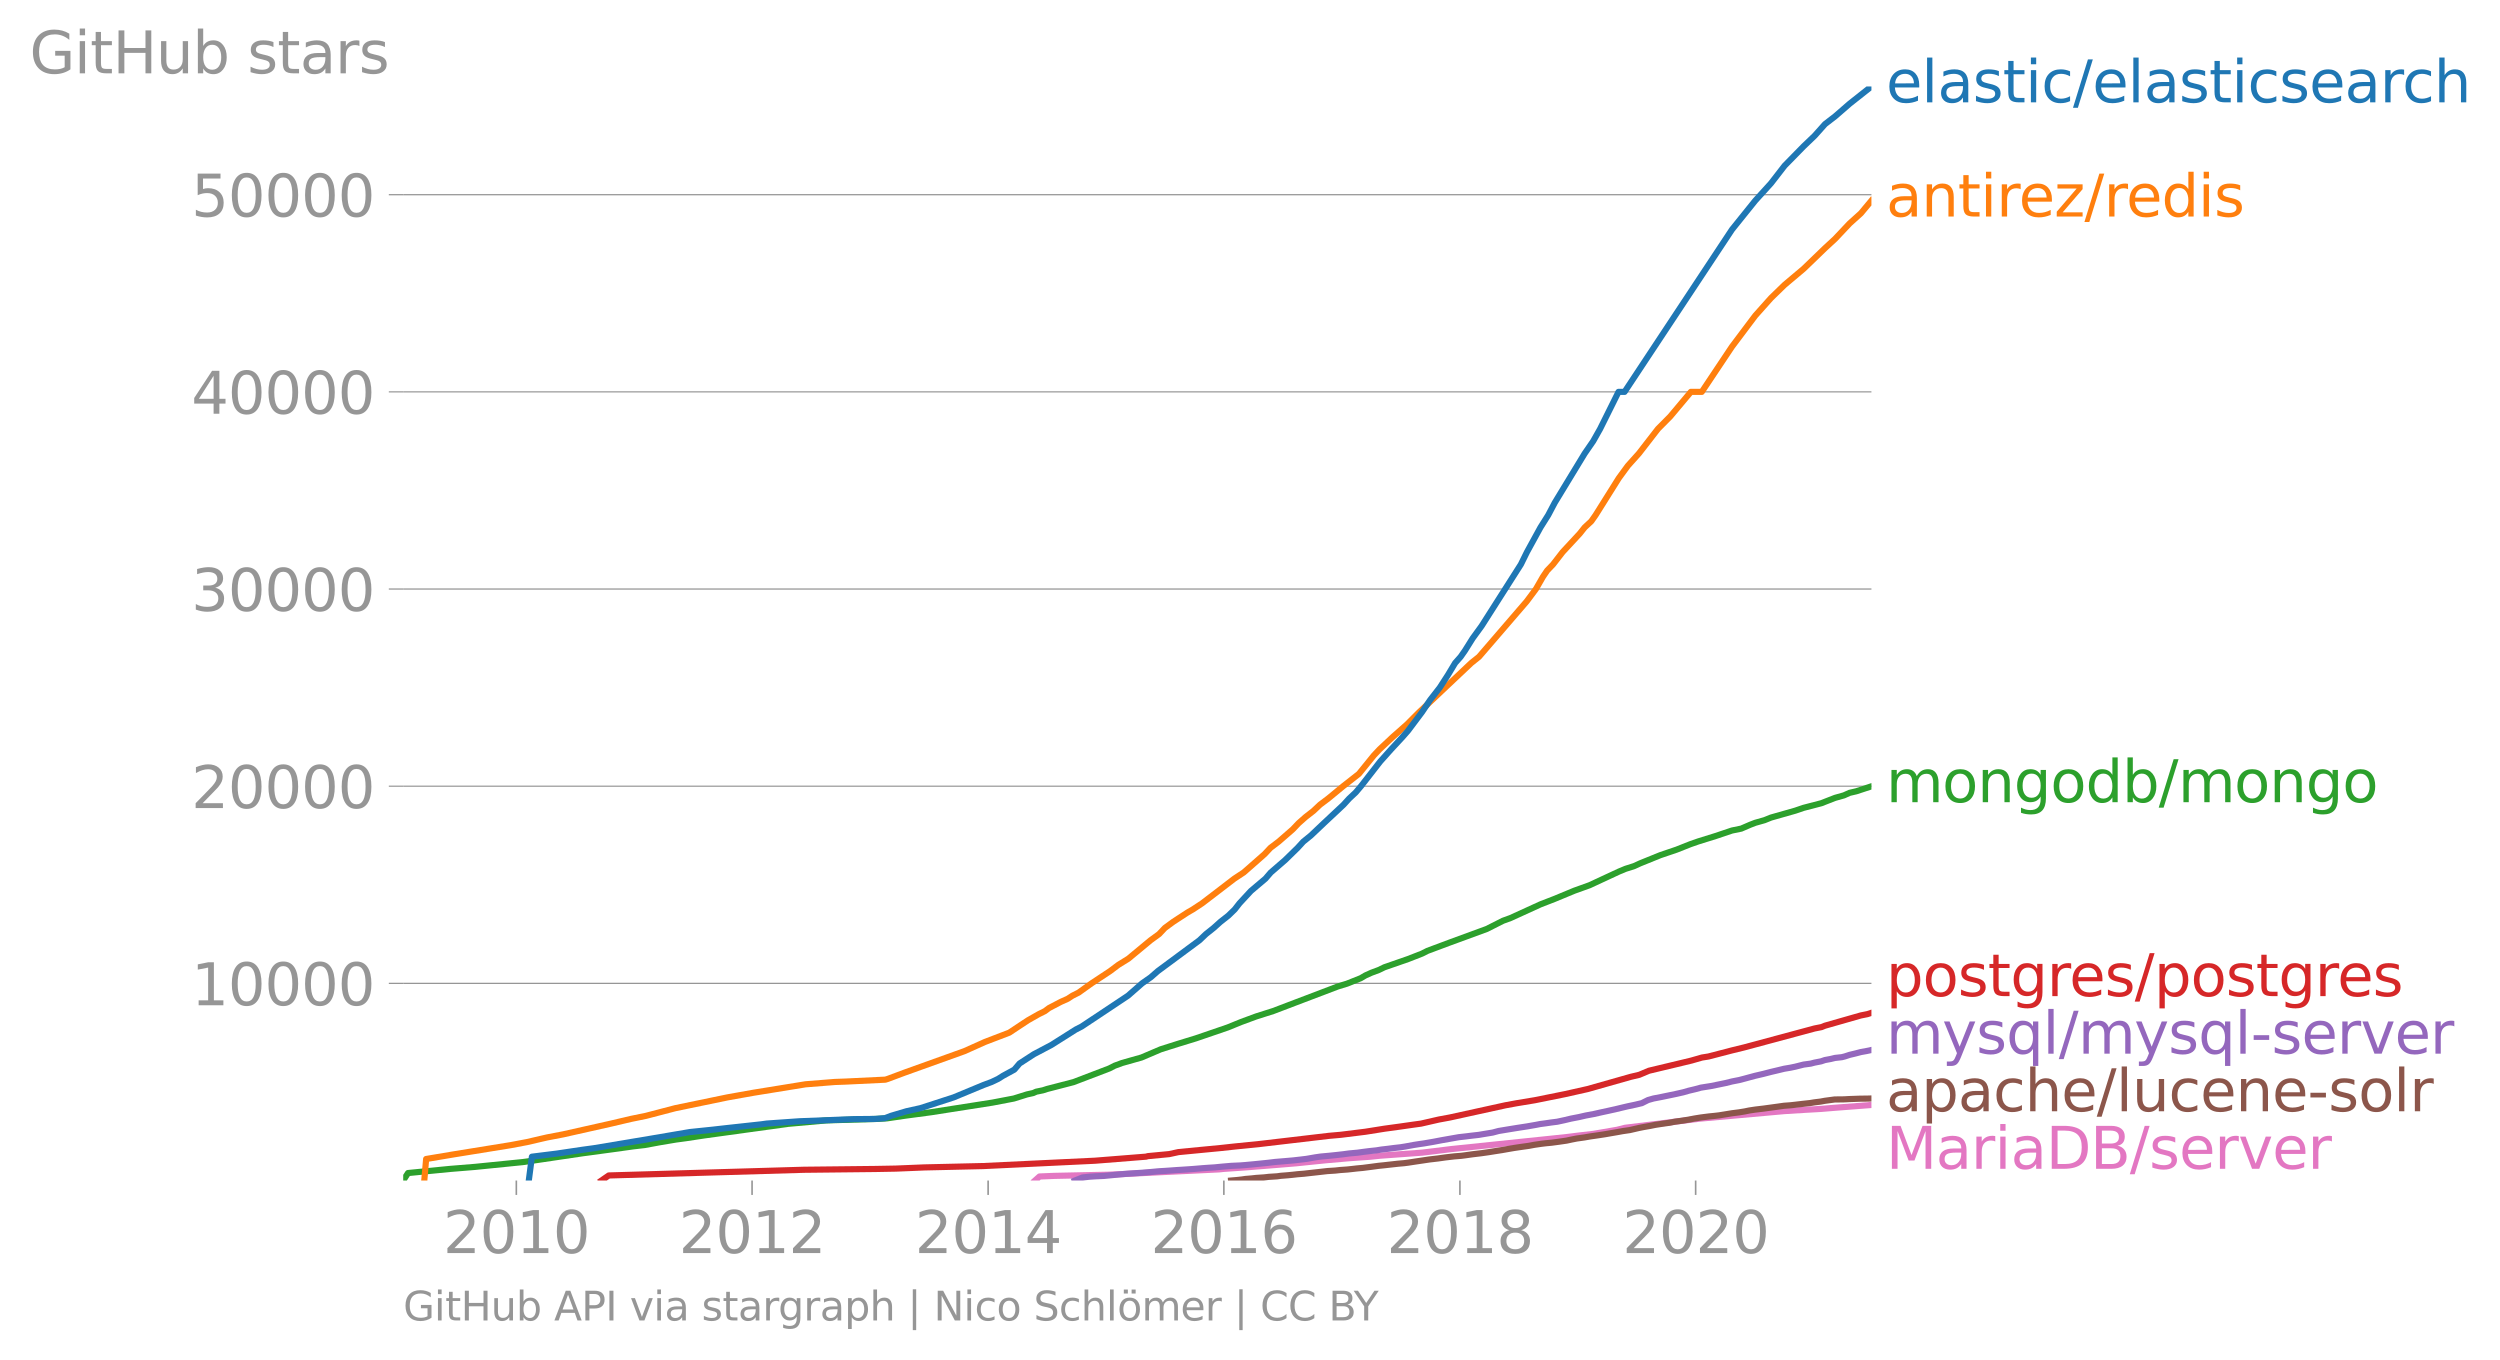 <svg height="440.901" viewBox="0 0 608.082 330.676" width="810.776" xmlns="http://www.w3.org/2000/svg" xmlns:xlink="http://www.w3.org/1999/xlink"><defs><style>*{stroke-linecap:butt;stroke-linejoin:round}</style></defs><g id="figure_1"><path d="M0 330.676h608.082V0H0z" style="fill:none" id="patch_1"/><g id="axes_1"><path d="M98.073 287.144h357.12V21.032H98.073z" style="fill:none" id="patch_2"/><path clip-path="url(#pa77eea52f0)" d="m251.74 287.144 1.104-.983 3.62-.149 13.05-.283 4.185-.182 8.62-.432 14.157-.68 1.2-.125 5.358-.37 7.714-.618 4.502-.37 7.21-.738 5.632-.494 5.264-.37 2.3-.244 10.23-.743 3.068-.37 3.993-.494 9.47-.983 15.456-1.606 3.442-.37 2.941-.369 3.295-.374 5.75-.988 1.976-.494 18.128-2.22 20.634-1.842 4.633-.288 4.247-.24 3.383-.278 8.834-.676h0" style="fill:none;stroke:#e377c2;stroke-linecap:square;stroke-width:1.5" id="line2d_1"/><g id="matplotlib.axis_1"><g id="xtick_1"><g id="line2d_2"><defs><path d="M0 0v3.5" id="m2e8c502d91" style="stroke:#969696;stroke-width:.4"/></defs><use style="fill:#969696;stroke:#969696;stroke-width:.4" x="125.589" xlink:href="#m2e8c502d91" y="287.144"/></g><g style="fill:#969696" transform="matrix(.14 0 0 -.14 107.774 304.782)" id="text_1"><defs><path d="M1228 531h2203V0H469v531q359 372 979 998 621 627 780 809 303 340 423 576 121 236 121 464 0 372-261 606-261 235-680 235-297 0-627-103-329-103-704-313v638q381 153 712 231 332 78 607 78 725 0 1156-363 431-362 431-968 0-288-108-546-107-257-392-607-78-91-497-524-418-433-1181-1211z" id="DejaVuSans-32" transform="scale(.016)"/><path d="M2034 4250q-487 0-733-480-245-479-245-1442 0-959 245-1439 246-480 733-480 491 0 736 480 246 480 246 1439 0 963-246 1442-245 480-736 480zm0 500q785 0 1199-621 414-620 414-1801 0-1178-414-1799Q2819-91 2034-91q-784 0-1198 620-414 621-414 1799 0 1181 414 1801 414 621 1198 621z" id="DejaVuSans-30" transform="scale(.016)"/><path d="M794 531h1031v3560L703 3866v575l1116 225h631V531h1031V0H794v531z" id="DejaVuSans-31" transform="scale(.016)"/></defs><use xlink:href="#DejaVuSans-32"/><use x="63.623" xlink:href="#DejaVuSans-30"/><use x="127.246" xlink:href="#DejaVuSans-31"/><use x="190.869" xlink:href="#DejaVuSans-30"/></g></g><g id="xtick_2"><use style="fill:#969696;stroke:#969696;stroke-width:.4" x="182.927" xlink:href="#m2e8c502d91" y="287.144" id="line2d_3"/><g style="fill:#969696" transform="matrix(.14 0 0 -.14 165.112 304.782)" id="text_2"><use xlink:href="#DejaVuSans-32"/><use x="63.623" xlink:href="#DejaVuSans-30"/><use x="127.246" xlink:href="#DejaVuSans-31"/><use x="190.869" xlink:href="#DejaVuSans-32"/></g></g><g id="xtick_3"><use style="fill:#969696;stroke:#969696;stroke-width:.4" x="240.344" xlink:href="#m2e8c502d91" y="287.144" id="line2d_4"/><g style="fill:#969696" transform="matrix(.14 0 0 -.14 222.529 304.782)" id="text_3"><defs><path d="M2419 4116 825 1625h1594v2491zm-166 550h794V1625h666v-525h-666V0h-628v1100H313v609l1940 2957z" id="DejaVuSans-34" transform="scale(.016)"/></defs><use xlink:href="#DejaVuSans-32"/><use x="63.623" xlink:href="#DejaVuSans-30"/><use x="127.246" xlink:href="#DejaVuSans-31"/><use x="190.869" xlink:href="#DejaVuSans-34"/></g></g><g id="xtick_4"><use style="fill:#969696;stroke:#969696;stroke-width:.4" x="297.682" xlink:href="#m2e8c502d91" y="287.144" id="line2d_5"/><g style="fill:#969696" transform="matrix(.14 0 0 -.14 279.867 304.782)" id="text_4"><defs><path d="M2113 2584q-425 0-674-291-248-290-248-796 0-503 248-796 249-292 674-292t673 292q248 293 248 796 0 506-248 796-248 291-673 291zm1253 1979v-575q-238 112-480 171-242 60-480 60-625 0-955-422-329-422-376-1275 184 272 462 417 279 145 613 145 703 0 1111-427 408-426 408-1160 0-719-425-1154Q2819-91 2113-91q-810 0-1238 620-428 621-428 1799 0 1106 525 1764t1409 658q238 0 480-47t505-140z" id="DejaVuSans-36" transform="scale(.016)"/></defs><use xlink:href="#DejaVuSans-32"/><use x="63.623" xlink:href="#DejaVuSans-30"/><use x="127.246" xlink:href="#DejaVuSans-31"/><use x="190.869" xlink:href="#DejaVuSans-36"/></g></g><g id="xtick_5"><use style="fill:#969696;stroke:#969696;stroke-width:.4" x="355.099" xlink:href="#m2e8c502d91" y="287.144" id="line2d_6"/><g style="fill:#969696" transform="matrix(.14 0 0 -.14 337.284 304.782)" id="text_5"><defs><path d="M2034 2216q-450 0-708-241-257-241-257-662 0-422 257-663 258-241 708-241t709 242q260 243 260 662 0 421-258 662-257 241-711 241zm-631 268q-406 100-633 378-226 279-226 679 0 559 398 884 399 325 1092 325 697 0 1094-325t397-884q0-400-227-679-226-278-629-378 456-106 710-416 255-309 255-755 0-679-414-1042Q2806-91 2034-91q-771 0-1186 362-414 363-414 1042 0 446 256 755 257 310 713 416zm-231 997q0-362 226-565 227-203 636-203 407 0 636 203 230 203 230 565 0 363-230 566-229 203-636 203-409 0-636-203-226-203-226-566z" id="DejaVuSans-38" transform="scale(.016)"/></defs><use xlink:href="#DejaVuSans-32"/><use x="63.623" xlink:href="#DejaVuSans-30"/><use x="127.246" xlink:href="#DejaVuSans-31"/><use x="190.869" xlink:href="#DejaVuSans-38"/></g></g><g id="xtick_6"><use style="fill:#969696;stroke:#969696;stroke-width:.4" x="412.437" xlink:href="#m2e8c502d91" y="287.144" id="line2d_7"/><g style="fill:#969696" transform="matrix(.14 0 0 -.14 394.622 304.782)" id="text_6"><use xlink:href="#DejaVuSans-32"/><use x="63.623" xlink:href="#DejaVuSans-30"/><use x="127.246" xlink:href="#DejaVuSans-32"/><use x="190.869" xlink:href="#DejaVuSans-30"/></g></g></g><g id="matplotlib.axis_2"><g id="ytick_1"><path clip-path="url(#pa77eea52f0)" d="M98.073 239.191h357.12" style="fill:none;stroke:#969696;stroke-linecap:square;stroke-width:.3" id="line2d_8"/><g id="line2d_9"><defs><path d="M0 0h-3.5" id="me293bfde37" style="stroke:#969696;stroke-width:.3"/></defs><use style="fill:#969696;stroke:#969696;stroke-width:.3" x="98.073" xlink:href="#me293bfde37" y="239.191"/></g><g style="fill:#969696" transform="matrix(.14 0 0 -.14 46.536 244.51)" id="text_7"><use xlink:href="#DejaVuSans-31"/><use x="63.623" xlink:href="#DejaVuSans-30"/><use x="127.246" xlink:href="#DejaVuSans-30"/><use x="190.869" xlink:href="#DejaVuSans-30"/><use x="254.492" xlink:href="#DejaVuSans-30"/></g></g><g id="ytick_2"><path clip-path="url(#pa77eea52f0)" d="M98.073 191.233h357.12" style="fill:none;stroke:#969696;stroke-linecap:square;stroke-width:.3" id="line2d_10"/><use style="fill:#969696;stroke:#969696;stroke-width:.3" x="98.073" xlink:href="#me293bfde37" y="191.233" id="line2d_11"/><g style="fill:#969696" transform="matrix(.14 0 0 -.14 46.536 196.552)" id="text_8"><use xlink:href="#DejaVuSans-32"/><use x="63.623" xlink:href="#DejaVuSans-30"/><use x="127.246" xlink:href="#DejaVuSans-30"/><use x="190.869" xlink:href="#DejaVuSans-30"/><use x="254.492" xlink:href="#DejaVuSans-30"/></g></g><g id="ytick_3"><path clip-path="url(#pa77eea52f0)" d="M98.073 143.276h357.12" style="fill:none;stroke:#969696;stroke-linecap:square;stroke-width:.3" id="line2d_12"/><use style="fill:#969696;stroke:#969696;stroke-width:.3" x="98.073" xlink:href="#me293bfde37" y="143.276" id="line2d_13"/><g style="fill:#969696" transform="matrix(.14 0 0 -.14 46.536 148.595)" id="text_9"><defs><path d="M2597 2516q453-97 707-404 255-306 255-756 0-690-475-1069Q2609-91 1734-91q-293 0-604 58T488 141v609q262-153 574-231 313-78 654-78 593 0 904 234t311 681q0 413-289 645-289 233-804 233h-544v519h569q465 0 712 186t247 536q0 359-255 551-254 193-729 193-260 0-557-57-297-56-653-174v562q360 100 674 150t592 50q719 0 1137-327 419-326 419-882 0-388-222-655t-631-370z" id="DejaVuSans-33" transform="scale(.016)"/></defs><use xlink:href="#DejaVuSans-33"/><use x="63.623" xlink:href="#DejaVuSans-30"/><use x="127.246" xlink:href="#DejaVuSans-30"/><use x="190.869" xlink:href="#DejaVuSans-30"/><use x="254.492" xlink:href="#DejaVuSans-30"/></g></g><g id="ytick_4"><path clip-path="url(#pa77eea52f0)" d="M98.073 95.318h357.12" style="fill:none;stroke:#969696;stroke-linecap:square;stroke-width:.3" id="line2d_14"/><use style="fill:#969696;stroke:#969696;stroke-width:.3" x="98.073" xlink:href="#me293bfde37" y="95.318" id="line2d_15"/><g style="fill:#969696" transform="matrix(.14 0 0 -.14 46.536 100.637)" id="text_10"><use xlink:href="#DejaVuSans-34"/><use x="63.623" xlink:href="#DejaVuSans-30"/><use x="127.246" xlink:href="#DejaVuSans-30"/><use x="190.869" xlink:href="#DejaVuSans-30"/><use x="254.492" xlink:href="#DejaVuSans-30"/></g></g><g id="ytick_5"><path clip-path="url(#pa77eea52f0)" d="M98.073 47.36h357.12" style="fill:none;stroke:#969696;stroke-linecap:square;stroke-width:.3" id="line2d_16"/><use style="fill:#969696;stroke:#969696;stroke-width:.3" x="98.073" xlink:href="#me293bfde37" y="47.361" id="line2d_17"/><g style="fill:#969696" transform="matrix(.14 0 0 -.14 46.536 52.68)" id="text_11"><defs><path d="M691 4666h2478v-532H1269V2991q137 47 274 70 138 23 276 23 781 0 1237-428 457-428 457-1159 0-753-469-1171Q2575-91 1722-91q-294 0-599 50Q819 9 494 109v635q281-153 581-228t634-75q541 0 856 284 316 284 316 772 0 487-316 771-315 285-856 285-253 0-505-56-251-56-513-175v2344z" id="DejaVuSans-35" transform="scale(.016)"/></defs><use xlink:href="#DejaVuSans-35"/><use x="63.623" xlink:href="#DejaVuSans-30"/><use x="127.246" xlink:href="#DejaVuSans-30"/><use x="190.869" xlink:href="#DejaVuSans-30"/><use x="254.492" xlink:href="#DejaVuSans-30"/></g></g><g style="fill:#969696" transform="matrix(.14 0 0 -.14 7.2 17.838)" id="text_12"><defs><path d="M3809 666v1253H2778v519h1656V434q-365-259-806-392-440-133-940-133-1094 0-1712 639-617 640-617 1780 0 1144 617 1783 618 639 1712 639 456 0 867-113 411-112 758-331v-672q-350 297-744 447t-828 150q-857 0-1287-478-429-478-429-1425 0-944 429-1422 430-478 1287-478 334 0 596 58 263 58 472 180z" id="DejaVuSans-47" transform="scale(.016)"/><path d="M603 3500h575V0H603v3500zm0 1363h575v-729H603v729z" id="DejaVuSans-69" transform="scale(.016)"/><path d="M1172 4494v-994h1184v-447H1172V1153q0-428 117-550t477-122h590V0h-590q-666 0-919 248-253 249-253 905v1900H172v447h422v994h578z" id="DejaVuSans-74" transform="scale(.016)"/><path d="M628 4666h631V2753h2294v1913h631V0h-631v2222H1259V0H628v4666z" id="DejaVuSans-48" transform="scale(.016)"/><path d="M544 1381v2119h575V1403q0-497 193-746 194-248 582-248 465 0 735 297 271 297 271 810v1984h575V0h-575v538q-209-319-486-474-276-155-642-155-603 0-916 375-312 375-312 1097zm1447 2203z" id="DejaVuSans-75" transform="scale(.016)"/><path d="M3116 1747q0 634-261 995t-717 361q-457 0-718-361t-261-995q0-634 261-995t718-361q456 0 717 361t261 995zM1159 2969q182 312 458 463 277 152 661 152 638 0 1036-506 399-506 399-1331T3314 415Q2916-91 2278-91q-384 0-661 152-276 152-458 464V0H581v4863h578V2969z" id="DejaVuSans-62" transform="scale(.016)"/><path d="M2834 3397v-544q-243 125-506 187-262 63-544 63-428 0-642-131t-214-394q0-200 153-314t616-217l197-44q612-131 870-370t258-667q0-488-386-773Q2250-91 1575-91q-281 0-586 55T347 128v594q319-166 628-249 309-82 613-82 406 0 624 139 219 139 219 392 0 234-158 359-157 125-692 241l-200 47q-534 112-772 345-237 233-237 639 0 494 350 762 350 269 994 269 318 0 599-47 282-46 519-140z" id="DejaVuSans-73" transform="scale(.016)"/><path d="M2194 1759q-697 0-966-159t-269-544q0-306 202-486 202-179 548-179 479 0 768 339t289 901v128h-572zm1147 238V0h-575v531q-197-318-491-470T1556-91q-537 0-855 302-317 302-317 808 0 590 395 890 396 300 1180 300h807v57q0 397-261 614t-733 217q-300 0-585-72-284-72-546-216v532q315 122 612 182 297 61 578 61 760 0 1135-394 375-393 375-1193z" id="DejaVuSans-61" transform="scale(.016)"/><path d="M2631 2963q-97 56-211 82-114 27-251 27-488 0-749-317t-261-911V0H581v3500h578v-544q182 319 472 473 291 155 707 155 59 0 131-8 72-7 159-23l3-590z" id="DejaVuSans-72" transform="scale(.016)"/></defs><use xlink:href="#DejaVuSans-47"/><use x="77.49" xlink:href="#DejaVuSans-69"/><use x="105.273" xlink:href="#DejaVuSans-74"/><use x="144.482" xlink:href="#DejaVuSans-48"/><use x="219.678" xlink:href="#DejaVuSans-75"/><use x="283.057" xlink:href="#DejaVuSans-62"/><use x="346.533" xlink:href="#DejaVuSans-20"/><use x="378.32" xlink:href="#DejaVuSans-73"/><use x="430.42" xlink:href="#DejaVuSans-74"/><use x="469.629" xlink:href="#DejaVuSans-61"/><use x="530.908" xlink:href="#DejaVuSans-72"/><use x="572.021" xlink:href="#DejaVuSans-73"/></g></g><path clip-path="url(#pa77eea52f0)" d="m299.44 287.144 1.46-.125 1.18-.13.836-.124 1.526-.13 1.12-.124 1.918-.13 1.142-.13 2.025-.129.879-.124 1.655-.13 1.278-.125 1.146-.129 1.566-.125 1.127-.13 2.332-.258 2.234-.254 1.936-.125 1.182-.13 1.735-.124 1.201-.13 1.134-.13 1.407-.129 1.976-.254 1.89-.254 1.248-.125 1.15-.13 2.324-.258 1.434-.125 1.02-.13 1.643-.253 1.724-.255 1.73-.259 2.165-.254 1.806-.254 2.15-.254 1.639-.13 1.024-.13 1.795-.253 2.124-.254 1.788-.255 1.622-.259 1.642-.254 1.46-.259 1.475-.254 1.753-.259 1.814-.254 1.357-.254 1.741-.254 1.087-.13 1.381-.13 1.882-.254 1.756-.254 1.165-.254 1.315-.259 1.817-.254 1.455-.254 1.771-.254 1.705-.26 1.466-.254 1.51-.259 1.391-.254 1.77-.259 2.2-.508 1.276-.254 1.503-.26 1.236-.253 1.652-.255 1.79-.254 1.335-.259 1.825-.254 1.568-.254 1.3-.254 1.602-.26 1.978-.253 1.313-.13 1.113-.13 1.577-.254 1.57-.258 1.735-.221 1.385-.226 1.063-.22 1.485-.226 2.041-.244 1.794-.245 1.611-.22 1.544-.22 1.574-.116 1.077-.12 2.04-.24 1.624-.177 1.08-.178 1.515-.187 1.034-.191 1.178-.159 1.212-.163 2.158-.024.497-.024.93-.052 1.282-.044 1.32-.048 1.805-.019.726-.024" style="fill:none;stroke:#8c564b;stroke-linecap:square;stroke-width:1.5" id="line2d_18"/><path clip-path="url(#pa77eea52f0)" d="m261.426 287.144 1.891-.748 1.706-.187 1.37-.091 2.12-.096 1.943-.187 1.925-.192 1.084-.091 1.3-.096 1.322-.091 1.46-.096 2.298-.187 2.037-.192 1.56-.091 1.387-.096 1.24-.091 1.539-.096 1.37-.091 1.345-.096 2.307-.192 1.263-.091 1.537-.096 1.89-.187 2.185-.187 2.122-.096 1.262-.096 1.999-.187 1.864-.187 1.794-.187 1.575-.192 2.25-.187 2.158-.187 1.65-.187 1.593-.192 2.163-.374 1.283-.187 2.101-.192 1.794-.187 1.65-.187 1.37-.187 2.087-.192 1.346-.187 1.464-.187 1.753-.187 1.178-.192 1.61-.187 1.437-.187 1.645-.187 1.195-.192 2.034-.374 1.19-.187 1.326-.192 2.185-.374 1.983-.379 2.116-.374 2.15-.378 1.666-.187 1.517-.188 1.657-.187 1.132-.191 2.27-.374 1.42-.38 2.244-.373 2.304-.374 1.21-.187 1.225-.188 2.162-.378.95-.187 1.407-.187 1.265-.187 1.51-.192 1.739-.374 1.598-.38 1.932-.373 1.659-.38 1.997-.373 1.68-.38 1.724-.373 1.727-.38 1.55-.373 1.61-.379 1.78-.374 1.587-.379 1.506-.753 1.316-.374 1.962-.379 1.81-.374 1.814-.379 1.654-.374 1.317-.379 1.579-.374 1.394-.379 2.355-.374 1.888-.379 1.813-.374 1.519-.378 1.739-.341 1.308-.34 1.256-.341 1.265-.34 2.048-.48 1.872-.484 1.626-.384 1.587-.384 1.482-.25 1.215-.253 2.014-.509 1.739-.235.907-.24 1.602-.311.942-.317 1.37-.254 1.082-.259 1.655-.182.745-.187 1.138-.374 1.425-.34 1.323-.346 1.402-.254 1.162-.254" style="fill:none;stroke:#9467bd;stroke-linecap:square;stroke-width:1.5" id="line2d_19"/><g style="fill:#1f77b4" transform="matrix(.14 0 0 -.14 458.764 24.895)" id="text_13"><defs><path d="M3597 1894v-281H953q38-594 358-905t892-311q331 0 642 81t618 244V178Q3153 47 2828-22t-659-69q-838 0-1327 487-489 488-489 1320 0 859 464 1363 464 505 1252 505 706 0 1117-455 411-454 411-1235zm-575 169q-6 471-264 752-258 282-683 282-481 0-770-272t-333-766l2050 4z" id="DejaVuSans-65" transform="scale(.016)"/><path d="M603 4863h575V0H603v4863z" id="DejaVuSans-6c" transform="scale(.016)"/><path d="M3122 3366v-538q-244 135-489 202t-495 67q-560 0-870-355-309-354-309-995t309-996q310-354 870-354 250 0 495 67t489 202V134Q2881 22 2623-34q-257-57-548-57-791 0-1257 497-465 497-465 1341 0 856 470 1346 471 491 1290 491 265 0 518-55 253-54 491-163z" id="DejaVuSans-63" transform="scale(.016)"/><path d="M1625 4666h531L531-594H0l1625 5260z" id="DejaVuSans-2f" transform="scale(.016)"/><path d="M3513 2113V0h-575v2094q0 497-194 743-194 247-581 247-466 0-735-297-269-296-269-809V0H581v4863h578V2956q207 316 486 472 280 156 646 156 603 0 912-373 310-373 310-1098z" id="DejaVuSans-68" transform="scale(.016)"/></defs><use xlink:href="#DejaVuSans-65"/><use x="61.523" xlink:href="#DejaVuSans-6c"/><use x="89.307" xlink:href="#DejaVuSans-61"/><use x="150.586" xlink:href="#DejaVuSans-73"/><use x="202.686" xlink:href="#DejaVuSans-74"/><use x="241.895" xlink:href="#DejaVuSans-69"/><use x="269.678" xlink:href="#DejaVuSans-63"/><use x="324.658" xlink:href="#DejaVuSans-2f"/><use x="358.35" xlink:href="#DejaVuSans-65"/><use x="419.873" xlink:href="#DejaVuSans-6c"/><use x="447.656" xlink:href="#DejaVuSans-61"/><use x="508.936" xlink:href="#DejaVuSans-73"/><use x="561.035" xlink:href="#DejaVuSans-74"/><use x="600.244" xlink:href="#DejaVuSans-69"/><use x="628.027" xlink:href="#DejaVuSans-63"/><use x="683.008" xlink:href="#DejaVuSans-73"/><use x="735.107" xlink:href="#DejaVuSans-65"/><use x="796.631" xlink:href="#DejaVuSans-61"/><use x="857.91" xlink:href="#DejaVuSans-72"/><use x="896.773" xlink:href="#DejaVuSans-63"/><use x="951.754" xlink:href="#DejaVuSans-68"/></g><g style="fill:#ff7f0e" transform="matrix(.14 0 0 -.14 458.764 52.672)" id="text_14"><defs><path d="M3513 2113V0h-575v2094q0 497-194 743-194 247-581 247-466 0-735-297-269-296-269-809V0H581v3500h578v-544q207 316 486 472 280 156 646 156 603 0 912-373 310-373 310-1098z" id="DejaVuSans-6e" transform="scale(.016)"/><path d="M353 3500h2731v-525L922 459h2162V0H275v525l2163 2516H353v459z" id="DejaVuSans-7a" transform="scale(.016)"/><path d="M2906 2969v1894h575V0h-575v525q-181-312-458-464-276-152-664-152-634 0-1033 506-398 507-398 1332t398 1331q399 506 1033 506 388 0 664-152 277-151 458-463zM947 1747q0-634 261-995t717-361q456 0 718 361 263 361 263 995t-263 995q-262 361-718 361t-717-361q-261-361-261-995z" id="DejaVuSans-64" transform="scale(.016)"/></defs><use xlink:href="#DejaVuSans-61"/><use x="61.279" xlink:href="#DejaVuSans-6e"/><use x="124.658" xlink:href="#DejaVuSans-74"/><use x="163.867" xlink:href="#DejaVuSans-69"/><use x="191.65" xlink:href="#DejaVuSans-72"/><use x="230.514" xlink:href="#DejaVuSans-65"/><use x="292.037" xlink:href="#DejaVuSans-7a"/><use x="344.527" xlink:href="#DejaVuSans-2f"/><use x="378.219" xlink:href="#DejaVuSans-72"/><use x="417.082" xlink:href="#DejaVuSans-65"/><use x="478.605" xlink:href="#DejaVuSans-64"/><use x="542.082" xlink:href="#DejaVuSans-69"/><use x="569.865" xlink:href="#DejaVuSans-73"/></g><g style="fill:#2ca02c" transform="matrix(.14 0 0 -.14 458.764 195.12)" id="text_15"><defs><path d="M3328 2828q216 388 516 572t706 184q547 0 844-383 297-382 297-1088V0h-578v2094q0 503-179 746-178 244-543 244-447 0-707-297-259-296-259-809V0h-578v2094q0 506-178 748t-550 242q-441 0-701-298-259-298-259-808V0H581v3500h578v-544q197 322 472 475t653 153q382 0 649-194 267-193 395-562z" id="DejaVuSans-6d" transform="scale(.016)"/><path d="M1959 3097q-462 0-731-361t-269-989q0-628 267-989 268-361 733-361 460 0 728 362 269 363 269 988 0 622-269 986-268 364-728 364zm0 487q750 0 1178-488 429-487 429-1349 0-859-429-1349Q2709-91 1959-91q-753 0-1180 489-426 490-426 1349 0 862 426 1349 427 488 1180 488z" id="DejaVuSans-6f" transform="scale(.016)"/><path d="M2906 1791q0 625-258 968-257 344-723 344-462 0-720-344-258-343-258-968 0-622 258-966t720-344q466 0 723 344 258 344 258 966zm575-1357q0-893-397-1329-396-436-1215-436-303 0-572 45t-522 139v559q253-137 500-202 247-66 503-66 566 0 847 295t281 892v285q-178-310-456-463T1784 0Q1141 0 747 490 353 981 353 1791q0 812 394 1302 394 491 1037 491 388 0 666-153t456-462v531h575V434z" id="DejaVuSans-67" transform="scale(.016)"/></defs><use xlink:href="#DejaVuSans-6d"/><use x="97.412" xlink:href="#DejaVuSans-6f"/><use x="158.594" xlink:href="#DejaVuSans-6e"/><use x="221.973" xlink:href="#DejaVuSans-67"/><use x="285.449" xlink:href="#DejaVuSans-6f"/><use x="346.631" xlink:href="#DejaVuSans-64"/><use x="410.107" xlink:href="#DejaVuSans-62"/><use x="473.584" xlink:href="#DejaVuSans-2f"/><use x="507.275" xlink:href="#DejaVuSans-6d"/><use x="604.688" xlink:href="#DejaVuSans-6f"/><use x="665.869" xlink:href="#DejaVuSans-6e"/><use x="729.248" xlink:href="#DejaVuSans-67"/><use x="792.725" xlink:href="#DejaVuSans-6f"/></g><g style="fill:#d62728" transform="matrix(.14 0 0 -.14 458.764 242.293)" id="text_16"><defs><path d="M1159 525v-1856H581v4831h578v-531q182 312 458 463 277 152 661 152 638 0 1036-506 399-506 399-1331T3314 415Q2916-91 2278-91q-384 0-661 152-276 152-458 464zm1957 1222q0 634-261 995t-717 361q-457 0-718-361t-261-995q0-634 261-995t718-361q456 0 717 361t261 995z" id="DejaVuSans-70" transform="scale(.016)"/></defs><use xlink:href="#DejaVuSans-70"/><use x="63.477" xlink:href="#DejaVuSans-6f"/><use x="124.658" xlink:href="#DejaVuSans-73"/><use x="176.758" xlink:href="#DejaVuSans-74"/><use x="215.967" xlink:href="#DejaVuSans-67"/><use x="279.443" xlink:href="#DejaVuSans-72"/><use x="318.307" xlink:href="#DejaVuSans-65"/><use x="379.83" xlink:href="#DejaVuSans-73"/><use x="431.93" xlink:href="#DejaVuSans-2f"/><use x="465.621" xlink:href="#DejaVuSans-70"/><use x="529.098" xlink:href="#DejaVuSans-6f"/><use x="590.279" xlink:href="#DejaVuSans-73"/><use x="642.379" xlink:href="#DejaVuSans-74"/><use x="681.588" xlink:href="#DejaVuSans-67"/><use x="745.064" xlink:href="#DejaVuSans-72"/><use x="783.928" xlink:href="#DejaVuSans-65"/><use x="845.451" xlink:href="#DejaVuSans-73"/></g><g style="fill:#9467bd" transform="matrix(.14 0 0 -.14 458.764 256.293)" id="text_17"><defs><path d="M2059-325q-243-625-475-815-231-191-618-191H506v481h338q237 0 368 113 132 112 291 531l103 262L191 3500h609L1894 763l1094 2737h609L2059-325z" id="DejaVuSans-79" transform="scale(.016)"/><path d="M947 1747q0-634 261-995t717-361q456 0 718 361 263 361 263 995t-263 995q-262 361-718 361t-717-361q-261-361-261-995zM2906 525q-181-312-458-464-276-152-664-152-634 0-1033 506-398 507-398 1332t398 1331q399 506 1033 506 388 0 664-152 277-151 458-463v531h575v-4831h-575V525z" id="DejaVuSans-71" transform="scale(.016)"/><path d="M313 2009h1684v-512H313v512z" id="DejaVuSans-2d" transform="scale(.016)"/><path d="M191 3500h609L1894 563l1094 2937h609L2284 0h-781L191 3500z" id="DejaVuSans-76" transform="scale(.016)"/></defs><use xlink:href="#DejaVuSans-6d"/><use x="97.412" xlink:href="#DejaVuSans-79"/><use x="156.592" xlink:href="#DejaVuSans-73"/><use x="208.691" xlink:href="#DejaVuSans-71"/><use x="272.168" xlink:href="#DejaVuSans-6c"/><use x="299.951" xlink:href="#DejaVuSans-2f"/><use x="333.643" xlink:href="#DejaVuSans-6d"/><use x="431.055" xlink:href="#DejaVuSans-79"/><use x="490.234" xlink:href="#DejaVuSans-73"/><use x="542.334" xlink:href="#DejaVuSans-71"/><use x="605.811" xlink:href="#DejaVuSans-6c"/><use x="633.594" xlink:href="#DejaVuSans-2d"/><use x="669.678" xlink:href="#DejaVuSans-73"/><use x="721.777" xlink:href="#DejaVuSans-65"/><use x="783.301" xlink:href="#DejaVuSans-72"/><use x="824.414" xlink:href="#DejaVuSans-76"/><use x="883.594" xlink:href="#DejaVuSans-65"/><use x="945.117" xlink:href="#DejaVuSans-72"/></g><g style="fill:#8c564b" transform="matrix(.14 0 0 -.14 458.764 270.293)" id="text_18"><use xlink:href="#DejaVuSans-61"/><use x="61.279" xlink:href="#DejaVuSans-70"/><use x="124.756" xlink:href="#DejaVuSans-61"/><use x="186.035" xlink:href="#DejaVuSans-63"/><use x="241.016" xlink:href="#DejaVuSans-68"/><use x="304.395" xlink:href="#DejaVuSans-65"/><use x="365.918" xlink:href="#DejaVuSans-2f"/><use x="399.609" xlink:href="#DejaVuSans-6c"/><use x="427.393" xlink:href="#DejaVuSans-75"/><use x="490.771" xlink:href="#DejaVuSans-63"/><use x="545.752" xlink:href="#DejaVuSans-65"/><use x="607.275" xlink:href="#DejaVuSans-6e"/><use x="670.654" xlink:href="#DejaVuSans-65"/><use x="732.178" xlink:href="#DejaVuSans-2d"/><use x="768.262" xlink:href="#DejaVuSans-73"/><use x="820.361" xlink:href="#DejaVuSans-6f"/><use x="881.543" xlink:href="#DejaVuSans-6c"/><use x="909.326" xlink:href="#DejaVuSans-72"/></g><g style="fill:#e377c2" transform="matrix(.14 0 0 -.14 458.764 284.293)" id="text_19"><defs><path d="M628 4666h941l1190-3175 1197 3175h941V0h-616v4097L3078 897h-634L1241 4097V0H628v4666z" id="DejaVuSans-4d" transform="scale(.016)"/><path d="M1259 4147V519h763q966 0 1414 437 448 438 448 1382 0 937-448 1373t-1414 436h-763zm-631 519h1297q1356 0 1990-564 635-564 635-1764 0-1207-638-1773Q3275 0 1925 0H628v4666z" id="DejaVuSans-44" transform="scale(.016)"/><path d="M1259 2228V519h1013q509 0 754 211 246 211 246 645 0 438-246 645-245 208-754 208H1259zm0 1919V2741h935q462 0 688 173 227 174 227 530 0 353-227 528-226 175-688 175h-935zm-631 519h1613q722 0 1112-300 391-300 391-853 0-429-200-682t-588-315q466-100 724-418 258-317 258-792 0-625-425-966Q3088 0 2303 0H628v4666z" id="DejaVuSans-42" transform="scale(.016)"/></defs><use xlink:href="#DejaVuSans-4d"/><use x="86.279" xlink:href="#DejaVuSans-61"/><use x="147.559" xlink:href="#DejaVuSans-72"/><use x="188.672" xlink:href="#DejaVuSans-69"/><use x="216.455" xlink:href="#DejaVuSans-61"/><use x="277.734" xlink:href="#DejaVuSans-44"/><use x="354.736" xlink:href="#DejaVuSans-42"/><use x="423.34" xlink:href="#DejaVuSans-2f"/><use x="457.031" xlink:href="#DejaVuSans-73"/><use x="509.131" xlink:href="#DejaVuSans-65"/><use x="570.654" xlink:href="#DejaVuSans-72"/><use x="611.768" xlink:href="#DejaVuSans-76"/><use x="670.947" xlink:href="#DejaVuSans-65"/><use x="732.471" xlink:href="#DejaVuSans-72"/></g><g style="fill:#969696" transform="matrix(.097 0 0 -.097 98.073 321.185)" id="text_20"><defs><path d="m2188 4044-857-2322h1716l-859 2322zm-357 622h716L4325 0h-656l-425 1197H1141L716 0H50l1781 4666z" id="DejaVuSans-41" transform="scale(.016)"/><path d="M1259 4147V2394h794q441 0 681 228 241 228 241 650 0 419-241 647-240 228-681 228h-794zm-631 519h1425q785 0 1186-355 402-355 402-1039 0-691-402-1044-401-353-1186-353h-794V0H628v4666z" id="DejaVuSans-50" transform="scale(.016)"/><path d="M628 4666h631V0H628v4666z" id="DejaVuSans-49" transform="scale(.016)"/><path d="M1344 4891v-6400H813v6400h531z" id="DejaVuSans-7c" transform="scale(.016)"/><path d="M628 4666h850L3547 763v3903h612V0h-850L1241 3903V0H628v4666z" id="DejaVuSans-4e" transform="scale(.016)"/><path d="M3425 4513v-616q-359 172-678 256-319 85-616 85-515 0-795-200t-280-569q0-310 186-468 186-157 705-254l381-78q706-135 1042-474t336-907q0-679-455-1029Q2797-91 1919-91q-331 0-705 75-373 75-773 222v650q384-215 753-325 369-109 725-109 540 0 834 212 294 213 294 607 0 343-211 537t-692 291l-385 75q-706 140-1022 440-315 300-315 835 0 619 436 975t1201 356q329 0 669-60 341-59 697-177z" id="DejaVuSans-53" transform="scale(.016)"/><path d="M1959 3097q-462 0-731-361t-269-989q0-628 267-989 268-361 733-361 460 0 728 362 269 363 269 988 0 622-269 986-268 364-728 364zm0 487q750 0 1178-488 429-487 429-1349 0-859-429-1349Q2709-91 1959-91q-753 0-1180 489-426 490-426 1349 0 862 426 1349 427 488 1180 488zm295 1266h634v-631h-634v631zm-1222 0h634v-631h-634v631z" id="DejaVuSans-f6" transform="scale(.016)"/><path d="M4122 4306v-665q-319 297-680 443-361 147-767 147-800 0-1225-489t-425-1414q0-922 425-1411t1225-489q406 0 767 147t680 444V359q-331-225-702-338-370-112-782-112-1060 0-1670 648-609 649-609 1771 0 1125 609 1773 610 649 1670 649 418 0 788-111 371-111 696-333z" id="DejaVuSans-43" transform="scale(.016)"/><path d="M-13 4666h679l1293-1919 1285 1919h678L2272 2222V0h-634v2222L-13 4666z" id="DejaVuSans-59" transform="scale(.016)"/></defs><use xlink:href="#DejaVuSans-47"/><use x="77.49" xlink:href="#DejaVuSans-69"/><use x="105.273" xlink:href="#DejaVuSans-74"/><use x="144.482" xlink:href="#DejaVuSans-48"/><use x="219.678" xlink:href="#DejaVuSans-75"/><use x="283.057" xlink:href="#DejaVuSans-62"/><use x="346.533" xlink:href="#DejaVuSans-20"/><use x="378.32" xlink:href="#DejaVuSans-41"/><use x="446.729" xlink:href="#DejaVuSans-50"/><use x="507.031" xlink:href="#DejaVuSans-49"/><use x="536.523" xlink:href="#DejaVuSans-20"/><use x="568.311" xlink:href="#DejaVuSans-76"/><use x="627.49" xlink:href="#DejaVuSans-69"/><use x="655.273" xlink:href="#DejaVuSans-61"/><use x="716.553" xlink:href="#DejaVuSans-20"/><use x="748.34" xlink:href="#DejaVuSans-73"/><use x="800.439" xlink:href="#DejaVuSans-74"/><use x="839.648" xlink:href="#DejaVuSans-61"/><use x="900.928" xlink:href="#DejaVuSans-72"/><use x="940.291" xlink:href="#DejaVuSans-67"/><use x="1003.768" xlink:href="#DejaVuSans-72"/><use x="1044.881" xlink:href="#DejaVuSans-61"/><use x="1106.16" xlink:href="#DejaVuSans-70"/><use x="1169.637" xlink:href="#DejaVuSans-68"/><use x="1233.016" xlink:href="#DejaVuSans-20"/><use x="1264.803" xlink:href="#DejaVuSans-7c"/><use x="1298.494" xlink:href="#DejaVuSans-20"/><use x="1330.281" xlink:href="#DejaVuSans-4e"/><use x="1405.086" xlink:href="#DejaVuSans-69"/><use x="1432.869" xlink:href="#DejaVuSans-63"/><use x="1487.85" xlink:href="#DejaVuSans-6f"/><use x="1549.031" xlink:href="#DejaVuSans-20"/><use x="1580.818" xlink:href="#DejaVuSans-53"/><use x="1644.295" xlink:href="#DejaVuSans-63"/><use x="1699.275" xlink:href="#DejaVuSans-68"/><use x="1762.654" xlink:href="#DejaVuSans-6c"/><use x="1790.438" xlink:href="#DejaVuSans-f6"/><use x="1851.619" xlink:href="#DejaVuSans-6d"/><use x="1949.031" xlink:href="#DejaVuSans-65"/><use x="2010.555" xlink:href="#DejaVuSans-72"/><use x="2051.668" xlink:href="#DejaVuSans-20"/><use x="2083.455" xlink:href="#DejaVuSans-7c"/><use x="2117.146" xlink:href="#DejaVuSans-20"/><use x="2148.934" xlink:href="#DejaVuSans-43"/><use x="2218.758" xlink:href="#DejaVuSans-43"/><use x="2288.582" xlink:href="#DejaVuSans-20"/><use x="2320.369" xlink:href="#DejaVuSans-42"/><use x="2383.473" xlink:href="#DejaVuSans-59"/></g><path clip-path="url(#pa77eea52f0)" d="m146.285 287.144 1.787-1.233 47.491-1.386 17.34-.191 4.984-.092 6.942-.287 14.33-.331 27.181-1.3 12.412-.988.449-.125 5.177-.493 2.288-.494 10.312-.993 3.405-.37 6.117-.618 16.813-1.976 2.786-.245 6.025-.748 4.636-.738 3.61-.494 3.452-.494 1.83-.25 4.307-.987 2.673-.494 13.521-2.969 2.68-.494 4.492-.743 7.34-1.482 5.512-1.237 10.473-2.97 2.084-.493 2.347-.988 8.27-1.98 2.056-.495 2.574-.738 1.574-.25 5.725-1.486 2.932-.715 17.141-4.613 1.694-.336.842-.34 8.724-2.494 1.604-.322.975-.32h0" style="fill:none;stroke:#d62728;stroke-linecap:square;stroke-width:1.5" id="line2d_20"/><path clip-path="url(#pa77eea52f0)" d="m98.073 287.144 1.176-1.823 10.169-.997 6.124-.499 11.585-1.165 3.445-.499 11.25-1.664 7.388-.998 4.776-.666 2.846-.331 3.61-.667 3.97-.666 2.454-.331 4.412-.667 20.427-2.82 9.275-.834 12.463-.37 2.292-.129 4.561-.667 6.213-.83 14.88-2.33 5.217-.998 3.187-.997 1.515-.336.743-.33 1.618-.332 1.025-.33 2.586-.667 3.833-.998 8.705-3.323 1.303-.667 1.813-.666 4.71-1.329 4.693-2 4.197-1.328 4.337-1.328 7.771-2.662 3.265-1.328 3.612-1.334 4.182-1.328 5.24-1.995 10.495-3.99 2.193-.667 3.342-1.328 1.132-.667 1.476-.666 1.783-.662 1.376-.667 5.745-1.995 3.405-1.328 1.321-.667 5.34-1.995 9.08-3.328 3.95-1.995 1.835-.667 7.272-3.319 3.435-1.333 4.814-1.995 3.71-1.333 2.853-1.328 4.297-1.996 1.604-.666 2.084-.662 1.454-.667 3.28-1.328 1.646-.667 3.917-1.328 3.366-1.333 1.907-.667 4.264-1.328 3.967-1.334 2.253-.465 2.178-.94 1.22-.47 2.247-.637 1.586-.638 5.89-1.674 2.013-.686 4.333-1.127 3.342-1.304 2.166-.61 1.363-.613 1.635-.38 3.682-1.208h0" style="fill:none;stroke:#2ca02c;stroke-linecap:square;stroke-width:1.5" id="line2d_21"/><path clip-path="url(#pa77eea52f0)" d="m103.2 287.144.45-5.237 6.707-1.127 13.888-2.245 3.983-.752 3.215-.749 1.635-.374 3.9-.748 11.683-2.623 4.78-1.127 3.666-.748 7.148-1.87 12.684-2.624 6.314-1.127 12.68-2.057 7.126-.566 2.55-.091 9.737-.47.6-.187 4.006-1.497 14.62-5.246 5.022-2.25 5.886-2.249 4.53-2.997 2.635-1.496 1.504-.748 1.011-.753 2.866-1.497 1.67-.748 1.158-.753 1.492-.748 3.142-2.249 4.534-2.997 1.992-1.497 2.426-1.5 5.42-4.494 2.064-1.501 1.416-1.497 2.049-1.5 3.441-2.245 1.303-.753 2.276-1.496 7.829-5.995 2.277-1.501 3.415-2.997 1.694-1.497 1.405-1.5 1.972-1.497 3.441-2.997 1.427-1.502 1.694-1.496 1.924-1.5 1.585-1.497 1.992-1.501 3.638-2.998 3.823-2.997 3.645-4.494 1.412-1.5 3.2-2.998 3.393-2.997 2.996-2.998 12.695-11.99 1.87-1.495 11.614-13.49 2.234-2.998 1.722-2.998 1.017-1.496 1.434-1.5 2.325-2.998 4.165-4.494 1.196-1.501 1.607-1.496 1.056-1.501 5.645-8.992 2.195-2.998 2.687-2.997 4.649-5.995 2.973-2.997 5.03-5.995h2.652l7.348-11.01 5.65-7.52 3.84-4.302 3.297-3.204 4.622-3.89 5.208-5.025 2.452-2.264 3.528-3.74 2.745-2.475 2.566-3.08h0" style="fill:none;stroke:#ff7f0e;stroke-linecap:square;stroke-width:1.5" id="line2d_22"/><path clip-path="url(#pa77eea52f0)" d="m128.618 287.144.76-5.798 6.057-.753 6.279-.935 2.75-.374 13.466-2.25 9.881-1.683 5.47-.566 3.312-.374 8.555-.935 1.345-.187 7.987-.561 13.318-.518 5.102-.048 2.355-.187 1.454-.561 3.775-1.122 3.385-.749 8.093-2.623 7.222-2.997 2.022-.753 1.566-.748 1.185-.748 2.757-1.502 1.278-1.496 3.465-2.249 4.263-2.25 5.92-3.745 1.452-.748 11.27-7.496 3.42-2.997 2.131-1.496 1.716-1.501 10.12-7.491 1.575-1.501 1.877-1.497 1.67-1.5 1.907-1.497 1.543-1.501 1.167-1.496 2.772-2.998 3.541-2.997 1.293-1.501 3.468-2.997 3.067-2.998 1.369-1.496 1.845-1.501 3.16-2.998 4.793-4.493 1.366-1.501 1.6-1.497 1.267-1.5 4.669-5.995 2.68-2.998 2.78-2.997 1.308-1.496 3.38-4.499 2.016-2.997 2.333-2.997 1.94-2.998 1.802-2.997 1.327-1.496 1.05-1.501 1.878-2.998 2.18-2.997 9.551-14.987 1.477-2.997 3.288-5.995 1.886-2.997 1.58-2.998 7.29-11.99 2.065-2.996 1.69-2.998 4.472-8.992h1.47l26.144-39.498 5.65-7.025 3.84-4.23 3.297-4.259 4.622-4.719 2.679-2.566 2.529-2.834 2.452-1.89 3.528-3.064 5.311-4.201h0" style="fill:none;stroke:#1f77b4;stroke-linecap:square;stroke-width:1.5" id="line2d_23"/></g></g><defs><clipPath id="pa77eea52f0"><path d="M98.073 21.032h357.12v266.112H98.073z"/></clipPath></defs></svg>